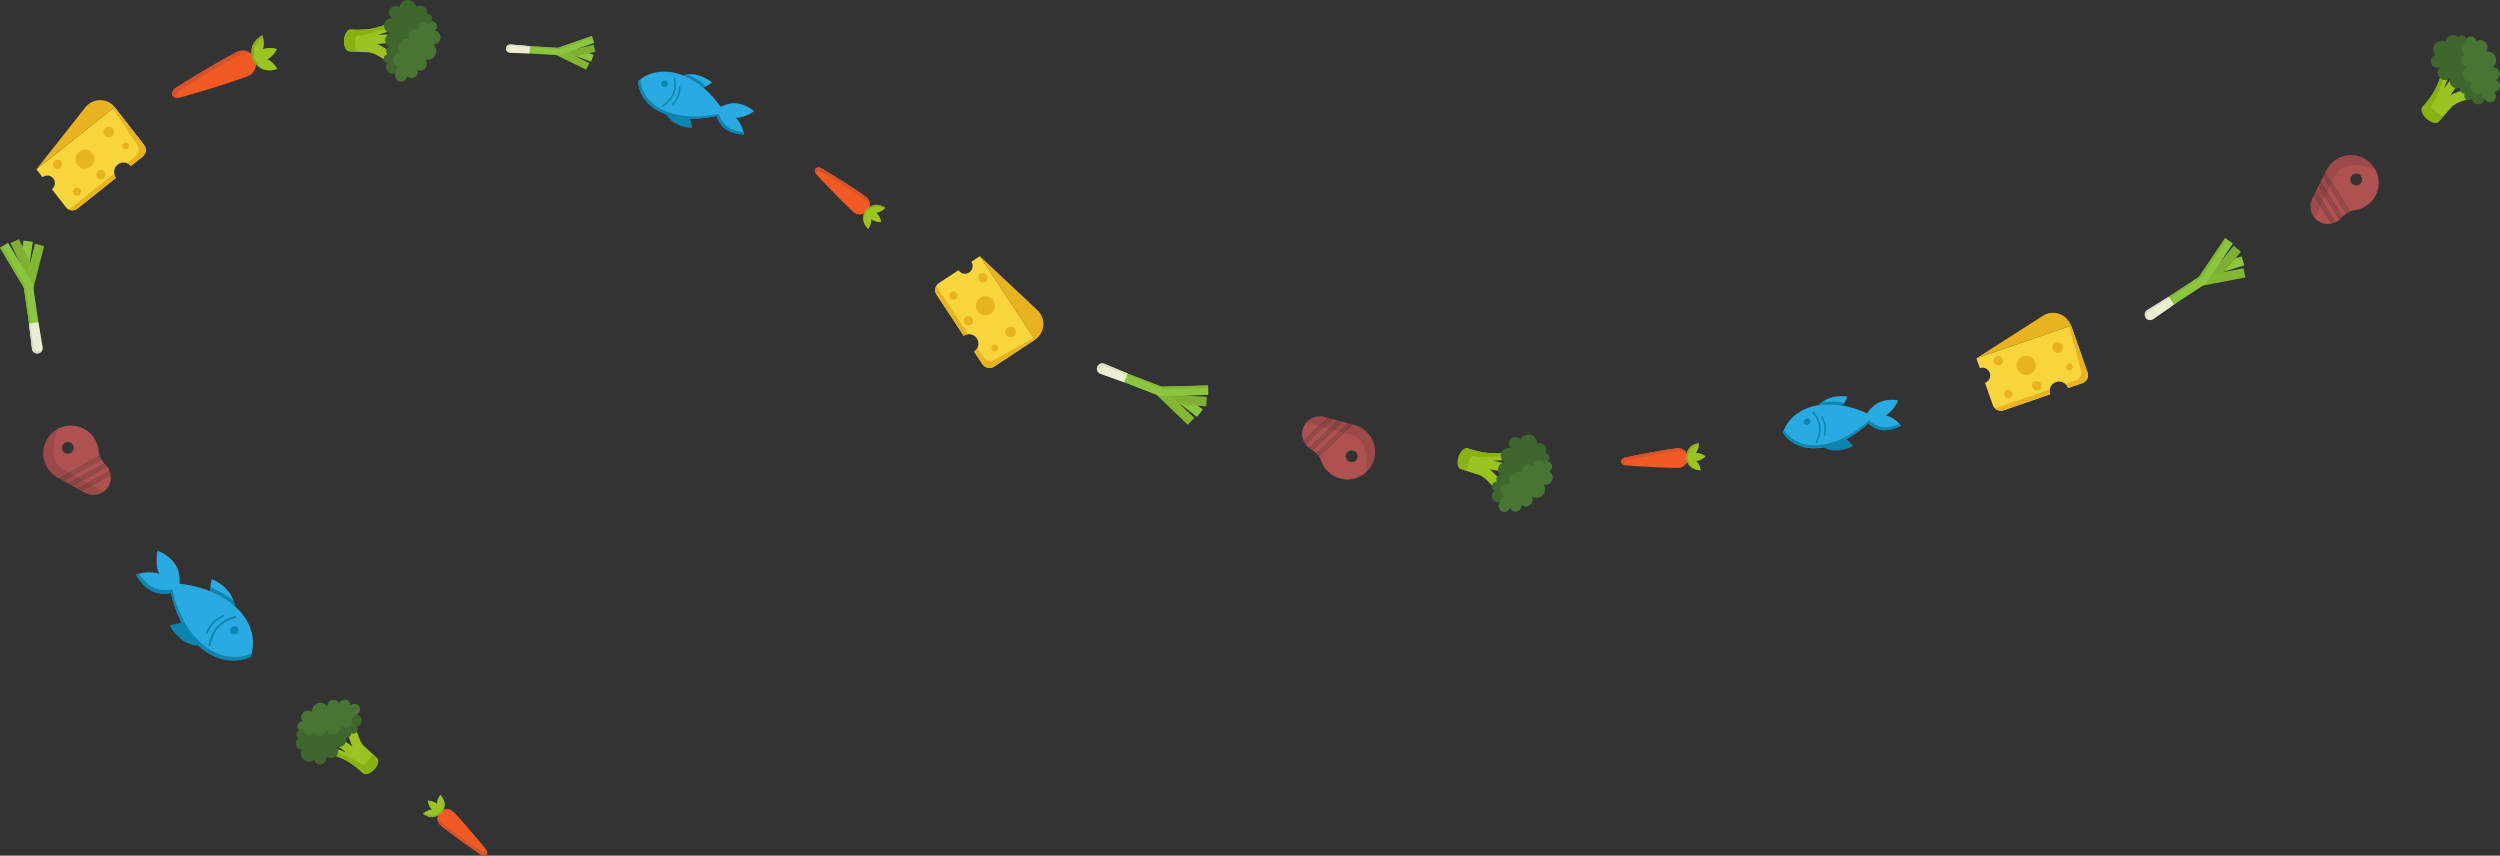 <?xml version="1.0" encoding="UTF-8"?>
<svg id="animated-svg2" data-name="animated-svg2" xmlns="http://www.w3.org/2000/svg" viewBox="0 0 807.96 276.54">
  <rect x="0" y="0" width="807.96" height="276.54" fill="#333333" stroke="none"/>
  <g>
    <path d="m114.54,234.01l-2.04.67c-.08.69-.06,1.35,0,2,.07.64.19,1.26.36,1.87.28.93.63,1.89,1.11,2.76-1.45-1.1-2.96-2.14-4.56-3.05l-1.43,1.78c1.25,1.17,2.61,2.21,3.98,3.23,0,.01.02.02.04.02-.51-.24-1.03-.46-1.55-.68-1.45-.6-2.93-1.14-4.46-1.61l-.99,2c.57.19,1.16.4,1.73.61.86.31,1.73.64,2.57.99,1.1.46,2.21.95,3.23,1.54.77.44,1.46.97,2.16,1.49.93.71,1.83,1.46,2.65,2.29h0c.73.61,2.3.08,3.53-1.21,1.24-1.29,1.72-2.95,1.01-3.63-.39-.42-1.29-1.22-1.69-1.62-.61-.59-1.23-1.16-1.87-1.72l-.63-.55c-.49-.44-.92-1.1-1.22-1.74-.84-1.69-1.16-3.67-1.92-5.41h-.01Z" fill="#9ac422" stroke-width="0"/>
    <path d="m116.44,246.78c-1.79-1.47-8.53-3.94-8.53-3.94l.06,1.23c.46.18.91.35,1.36.54,1.1.46,2.21.95,3.23,1.54.77.44,1.46.97,2.16,1.49.93.71,1.83,1.46,2.65,2.29h0c.73.61,2.3.08,3.53-1.21,1.27-1.32,1.72-2.95,1.01-3.63-.31-.34-.97-.94-1.43-1.36-1.24,1.32-2.45,4.37-4.05,3.07h0Z" fill="#88b212" stroke-width="0"/>
    <path d="m113.2,228.08s-.02.02-.03.03c.06-.56-.14-1.15-.6-1.55-.74-.64-1.86-.55-2.5.19-.2.23-.33.5-.39.78-.11-.32-.3-.61-.58-.85-.84-.72-2.11-.63-2.83.21-.38.44-.54,1.01-.47,1.55-.14-.24-.33-.46-.54-.65-1.1-.95-2.77-.82-3.71.28-.53.61-.72,1.39-.61,2.13-.91-.78-2.27-.67-3.05.23-.68.79-.69,1.94-.07,2.74-.46-.03-.93.15-1.26.53-.55.64-.48,1.61.16,2.16.11.09.23.17.34.23-.38-.01-.75.13-1.02.45-.46.54-.4,1.35.14,1.81.07.06.14.11.22.15-.09.08-.18.16-.26.26-.78.91-.68,2.28.23,3.05.35.3.76.46,1.18.51-.57,1.06-.34,2.42.61,3.23.95.82,2.45.84,3.42.01.1.38.31.74.63,1.01.82.71,2.07.61,2.78-.21.5-.58.6-1.37.32-2.03.04.04.08.08.12.11.98.84,2.46.73,3.31-.24.71-.83.75-2.02.14-2.88.86.26,1.84.01,2.46-.71.55-.64.7-1.49.46-2.24.5.11,1.03-.04,1.39-.45.24-.28.35-.63.34-.97.57.3,1.29.18,1.72-.33.43-.51.45-1.3.02-1.81.43-.08.84-.3,1.15-.66.71-.82.61-2.07-.21-2.78-.32-.27-.69-.43-1.08-.47.28-.1.54-.27.74-.51.64-.74.55-1.86-.19-2.49-.74-.64-1.86-.55-2.5.19v.02Zm.47,6.3h-.01s0,0,0,0h0s0,0,0,0Z" fill="#3e662d" stroke-width="0"/>
    <path d="m115.69,227.89c-.28-.24-.61-.38-.95-.41-.57-.07-1.16.14-1.57.6.05-.55-.16-1.12-.6-1.51-.74-.64-1.86-.55-2.5.19-.2.23-.33.5-.39.78-.11-.32-.3-.61-.58-.85-.84-.72-2.11-.63-2.83.21-.38.44-.54,1.01-.47,1.55-.14-.24-.33-.46-.54-.65-1.1-.95-2.77-.82-3.71.28-.53.61-.72,1.39-.61,2.13-.91-.78-2.27-.67-3.05.23-.68.79-.69,1.94-.08,2.74-.46-.03-.93.15-1.26.53-.55.64-.48,1.61.16,2.16.08.06.15.12.23.17.42,0,.83-.17,1.15-.49.01,0,.02-.02.03-.03-.11.54.03,1.12.45,1.54.66.68,1.75.7,2.43.04.21-.21.36-.45.45-.73.08.32.24.61.48.87.75.77,1.98.79,2.76.04.41-.4.6-.93.59-1.46.12.24.27.47.47.68.98,1.01,2.6,1.04,3.62.05.56-.55.82-1.29.77-2.01.81.84,2.14.85,2.97.04.72-.71.84-1.81.31-2.64.45.07.92-.06,1.26-.4.17-.17.3-.37.37-.58.31-.1.6-.28.83-.54.65-.75.56-1.89-.19-2.54h0Z" fill="#487534" stroke-width="0"/>
  </g>
  <g>
    <path d="m81.02,212.22s-8.11,4.35-16.63-3.36c-.06-.06-.13-.12-.19-.18-2.38-2.2-4.16-4.78-5.5-7.35-1.89-3.61-2.88-7.21-3.4-9.67-1.54.26-3.68.35-5.69-.45-3.73-1.5-5.63-5.53-5.63-5.53,0,0,3.87-1.48,7.49-.23-1.6-3.48-.51-7.48-.51-7.48,0,0,4.18,1.5,6.05,5.05,1.01,1.93,1.12,4.07,1.01,5.62,2.51.28,6.17.91,9.95,2.44,2.69,1.08,5.43,2.6,7.86,4.75.08.05.14.11.2.17,8.53,7.73,4.99,16.22,4.99,16.22h0Z" fill="#29abe2" stroke-width="0"/>
    <path d="m66.57,204.66c-.04-.07-.05-.18-.01-.26.5-1.19,1.14-2.22,1.92-3.08.93-1.03,2.13-1.89,3.56-2.55.15-.08.33,0,.41.14s0,.33-.14.41c-1.36.64-2.49,1.45-3.37,2.42-.73.8-1.34,1.79-1.8,2.91-.06.16-.24.22-.4.17-.06-.03-.12-.08-.15-.14h0Z" fill="#0e85af" stroke-width="0"/>
    <path d="m67.45,208.69s-.05-.12-.03-.17c.01-.15.42-3.53,2.77-6.1,2.34-2.59,5.67-3.32,5.81-3.35.17-.04.32.08.36.23.04.17-.06.32-.23.36-.02.01-3.28.74-5.48,3.18-2.2,2.43-2.62,5.74-2.62,5.77-.02.17-.16.28-.33.26-.1,0-.18-.07-.23-.16h-.02Z" fill="#0e85af" stroke-width="0"/>
    <path d="m74.59,204.32c.35.64,1.15.89,1.79.54s.89-1.15.54-1.79-1.15-.89-1.79-.54-.89,1.15-.54,1.79Z" fill="#0e85af" stroke-width="0"/>
    <path d="m75.82,195.82c-2.42-2.15-5.16-3.67-7.86-4.75-.01-2.22.52-3.91.52-3.91,0,0,4.55,1.77,6.48,5.74.47.96.74,1.95.87,2.91h-.01Z" fill="#29abe2" stroke-width="0"/>
    <path d="m64.19,208.66c-.96-.05-1.99-.21-2.99-.59-4.14-1.52-6.35-5.88-6.35-5.88,0,0,1.63-.69,3.84-.89,1.33,2.57,3.12,5.15,5.5,7.35Z" fill="#0e85af" stroke-width="0"/>
    <path d="m81.35,211.14c-1.02.49-8.57,3.75-16.51-3.43-.06-.06-.13-.12-.19-.18-2.38-2.2-4.16-4.78-5.5-7.35-1.89-3.61-2.88-7.21-3.4-9.67-1.54.26-3.68.35-5.69-.45-2.65-1.07-4.38-3.41-5.15-4.67-.58.15-.93.28-.93.28,0,0,1.89,4.03,5.63,5.53,2.02.81,4.16.71,5.69.45.52,2.46,1.53,6.05,3.4,9.67,1.33,2.57,3.12,5.15,5.5,7.35.06.06.13.12.19.18,8.53,7.73,16.63,3.36,16.63,3.36,0,0,.17-.39.33-1.07Z" fill="#0e85af" stroke-width="0"/>
    <path d="m68.15,189.87s-.1-.04-.14-.05c-.03.39-.05.81-.04,1.26,2.69,1.08,5.43,2.6,7.86,4.75-.08-.55-.21-1.12-.39-1.7-2.28-1.89-4.8-3.25-7.28-4.25h0Z" fill="#0e85af" stroke-width="0"/>
  </g>
  <g>
    <path d="m146.57,262.38c2.92,3.08,5.76,6.39,8.49,9.65.45.54,1.62,1.96,2.05,2.49.47.58.58,1.84-.39,2-.48.07-.85-.02-1.22-.25l-.89-.61-1.77-1.22c-2.27-1.58-4.73-3.36-6.95-5.02-1.14-.86-2.28-1.72-3.38-2.61-1.29-1.05-1.49-2.94-.45-4.23,1.12-1.41,3.27-1.49,4.51-.19Z" fill="#f15a24" stroke-width="0"/>
    <path d="m156.66,275.29c-.48.07-.85-.02-1.22-.25l-.89-.61-1.77-1.22c-2.27-1.58-4.73-3.36-6.95-5.02-1.14-.86-2.28-1.72-3.38-2.61-.52-.43-.87-1-1.02-1.6-.17,1.03.2,2.12,1.07,2.83,1.11.9,2.25,1.75,3.38,2.61,2.23,1.66,4.68,3.44,6.95,5.02l1.77,1.22.89.61c.37.22.74.31,1.22.25.82-.14.87-1.05.58-1.68-.11.23-.31.4-.63.46h0Z" fill="#d6532b" stroke-width="0"/>
    <path d="m142.34,256.85s-1.14,1.34-1.11,2.95c-1.21-1.07-2.99-1.07-2.99-1.07,0,0,.14,1.77,1.31,2.89-1.61.11-2.85,1.36-2.85,1.36,0,0,1.38,1.18,3.03,1.11,1.42-.06,2.57-1.04,2.85-1.3h0s.01,0,.03-.03c.02-.02.03-.03.03-.03h0c.24-.31,1.11-1.54,1.05-2.96-.07-1.65-1.37-2.92-1.37-2.92h.01Z" fill="#9ac422" stroke-width="0"/>
    <path d="m143.62,259.14s0,.07,0,.12c.06,1.42-.81,2.65-1.05,2.95h0s-.01.01-.03.04c-.02.02-.03.04-.03.04h0c-.29.26-1.43,1.24-2.85,1.29-1.14.05-2.15-.5-2.66-.85-.18.15-.28.25-.28.25,0,0,1.38,1.18,3.03,1.11,1.42-.06,2.57-1.04,2.85-1.3h0s.01,0,.03-.03c.02-.02.03-.03.03-.03h0c.24-.31,1.11-1.54,1.05-2.96-.01-.22-.04-.43-.09-.63Z" fill="#8aa526" stroke-width="0"/>
  </g>
  <g>
    <path d="m184.16,14.96l-.8,2.21,7.68,2.78.8-2.21-7.68-2.78Z" fill="#8cc63f" stroke-width="0"/>
    <path d="m192.41,16.72l-.55-2.28-8.97,2.16.55,2.28,8.97-2.16Z" fill="#7faf33" stroke-width="0"/>
    <path d="m180.31,15.44l-1.03,2.11,10.16,4.96,1.03-2.11-10.16-4.96Z" fill="#83b732" stroke-width="0"/>
    <path d="m180.64,17.84l11.41-3.98-.77-2.21-10.96,3.82-15.78-.93-.14,2.34,16.23.97v-.02s0,.01,0,.01Z" fill="#8cc63f" stroke-width="0"/>
    <path d="m171.28,14.93l-6.27-.55c-.76-.07-1.42.51-1.47,1.27-.04.76.55,1.4,1.3,1.43l6.29.2.14-2.34h0Z" fill="#ecedd1" stroke-width="0"/>
    <path d="m171.28,14.93l-.03.42,9.78.58,10.46-3.65-.23-.64-10.96,3.82-9.03-.53Z" fill="#83b732" stroke-width="0"/>
    <path d="m163.94,16.1c.04-.76.71-1.34,1.47-1.27l5.85.51.03-.42-6.27-.55c-.76-.07-1.42.51-1.47,1.27-.03.49.2.92.57,1.18-.12-.21-.18-.46-.16-.72h0Z" fill="#dbdbc6" stroke-width="0"/>
  </g>
  <g>
    <path d="m206.27,26.21s-.32,7.21,8.76,10.64c.07.02.14.05.21.07,2.57.95,5.21,1.33,7.68,1.41,3.46.12,6.59-.39,8.67-.85.37,1.17,1.1,2.72,2.46,3.88,2.54,2.14,6.33,2.12,6.33,2.12,0,0-.3-3.24-2.61-5.38,3.26-.04,5.92-2.16,5.92-2.16,0,0-2.7-2.46-6.12-2.58-1.86-.06-3.53.58-4.69,1.18-1.15-1.69-3-4.06-5.57-6.22-1.83-1.54-4.01-2.97-6.56-3.96-.07-.04-.14-.06-.21-.08-9.09-3.43-14.28,1.94-14.28,1.94h.01Z" fill="#29abe2" stroke-width="0"/>
    <path d="m217.43,33.89c.07,0,.15-.03.2-.08.73-.76,1.28-1.56,1.65-2.4.44-1.01.66-2.15.63-3.38,0-.13-.12-.23-.26-.24s-.25.11-.26.24c.02,1.18-.18,2.25-.6,3.2-.34.79-.87,1.55-1.56,2.26-.1.09-.08.25.02.34.05.03.1.06.16.06h.01Z" fill="#0e85af" stroke-width="0"/>
    <path d="m214.01,34.63s.11,0,.14-.04c.11-.06,2.55-1.49,3.65-4.02,1.11-2.53.44-5.13.41-5.24-.03-.13-.18-.2-.31-.18-.14.03-.22.15-.19.28,0,.02.65,2.57-.39,4.95-1.05,2.38-3.42,3.79-3.45,3.8-.12.07-.15.21-.07.32.04.07.12.1.21.11h.01Z" fill="#0e85af" stroke-width="0"/>
    <path d="m214.71,28.1c-.62-.03-1.11-.51-1.08-1.09s.55-1.01,1.17-.99,1.11.51,1.08,1.09-.55,1.01-1.17.99Z" fill="#0e85af" stroke-width="0"/>
    <path d="m220.76,24.36c2.54.99,4.73,2.42,6.56,3.96,1.7-.74,2.8-1.68,2.8-1.68,0,0-3.05-2.62-6.81-2.65-.91,0-1.77.14-2.56.36h0Z" fill="#29abe2" stroke-width="0"/>
    <path d="m215.25,36.92c.39.67.91,1.34,1.56,1.92,2.7,2.41,6.86,2.51,6.86,2.51,0,0-.08-1.39-.75-3.02-2.47-.08-5.11-.47-7.68-1.41Z" fill="#0e85af" stroke-width="0"/>
    <path d="m206.96,25.61c0,.89.31,7.33,8.77,10.53.07.02.14.05.21.07,2.57.95,5.21,1.33,7.68,1.41,3.46.12,6.59-.39,8.67-.85.37,1.17,1.1,2.72,2.46,3.88,1.8,1.52,4.24,1.95,5.49,2.07.1.46.13.75.13.75,0,0-3.79.02-6.33-2.12-1.37-1.15-2.09-2.7-2.46-3.88-2.08.46-5.21.96-8.67.85-2.47-.08-5.11-.47-7.68-1.41-.07-.02-.14-.05-.21-.07-9.09-3.43-8.76-10.64-8.76-10.64,0,0,.23-.25.7-.6Z" fill="#0e85af" stroke-width="0"/>
    <path d="m228.17,27.78s.07.06.09.08c-.29.15-.6.31-.95.46-1.83-1.54-4.01-2.97-6.56-3.96.45-.13.94-.23,1.45-.29,2.3.98,4.27,2.3,5.96,3.72h.01Z" fill="#0e85af" stroke-width="0"/>
  </g>
  <g>
    <path d="m32.76,148.48l-12.35,6.85,1.69.95,11.64-6.46c-.38-.41-.7-.86-.98-1.34h0Zm3,4.96l-9.42,5.22,1.11.62c2.68,1.45,6.03.53,7.59-2.08.7-1.16.92-2.5.71-3.77Zm-1.16-2.67l-11.23,6.23,1.69.95,10.35-5.74c-.2-.51-.47-.99-.81-1.43h0Zm-2.75-5.06c-.26-2.97-2-5.77-4.9-7.23-4.04-2.04-9.06-.69-11.52,3.11-2.84,4.38-1.36,10.18,3.11,12.7l.59.33,13.09-7.27c-.19-.53-.32-1.08-.37-1.64Zm-10.85.69c-.92-.52-1.25-1.69-.73-2.6.52-.92,1.69-1.25,2.6-.73.92.52,1.25,1.69.73,2.6-.52.92-1.69,1.25-2.6.73Z" fill="#ad5151" stroke-width="0"/>
    <path d="m35.75,153.44l-9.42,5.22-1.27-.72,10.35-5.74c.15.4.27.82.34,1.24h0Z" fill="#994848" stroke-width="0"/>
    <path d="m34.61,150.77l-11.23,6.23-1.28-.72,11.64-6.46c.11.13.23.25.35.37.02.03.05.05.08.08.16.16.3.33.43.5h0Z" fill="#994848" stroke-width="0"/>
    <path d="m32.76,148.48l-12.35,6.85-1.28-.72,13.09-7.27c.15.39.32.77.54,1.13h0Z" fill="#994848" stroke-width="0"/>
    <path d="m25.07,157.95l1.27.72,1.11.62c1.97,1.07,4.31.85,6.03-.38l-13.38-7.52c-4.76-2.67-2.4-10.11-1.34-12.82-1.32.69-2.48,1.71-3.33,3.02-2.84,4.38-1.36,10.18,3.11,12.7l.59.33,1.28.72,1.69.95,1.28.72,1.69.95h-.02Z" isolation="isolate" opacity=".1" stroke-width="0"/>
  </g>
  <g>
    <path d="m17.22,57.65c-.83-1.07-2.38-1.24-3.47-.38l-1.98-2.55,25.27-20.13,9.52,12.26c.9,1.16.68,2.86-.49,3.79l-3.78,3.01c-1.02-1.32-2.92-1.52-4.25-.46-1.33,1.06-1.58,2.98-.56,4.3l-12.42,9.9c-1.17.93-2.86.75-3.76-.41l-4.53-5.83c1.08-.86,1.29-2.43.46-3.5Z" fill="#f9d53d" stroke-width="0"/>
    <path d="m37.06,34.63c-2.04-2.63-5.85-3.04-8.51-.92-.48.38-.89.82-1.22,1.3l-15.57,19.72,25.27-20.13" fill="#e8b321" stroke-width="0"/>
    <path d="m36.18,44c-.75.6-1.82.48-2.4-.26s-.43-1.82.31-2.42c.75-.6,1.82-.48,2.4.26.57.74.43,1.82-.31,2.42Z" fill="#e8b321" stroke-width="0"/>
    <path d="m29.29,53.8c-1.34,1.06-3.25.86-4.27-.46-1.02-1.32-.77-3.25.56-4.32,1.34-1.06,3.25-.86,4.27.46,1.02,1.32.77,3.25-.56,4.32Z" fill="#e8b321" stroke-width="0"/>
    <path d="m25.72,63c-.58.46-1.41.37-1.86-.2-.45-.57-.34-1.41.24-1.88.58-.46,1.41-.37,1.86.2.45.57.34,1.41-.24,1.88Z" fill="#e8b321" stroke-width="0"/>
    <path d="m41.29,48.01c-.48.38-1.17.31-1.53-.17-.37-.47-.28-1.17.2-1.55.48-.38,1.17-.31,1.53.17s.28,1.17-.2,1.55Z" fill="#e8b321" stroke-width="0"/>
    <path d="m19.48,54.23c-.65.52-1.59.42-2.09-.23-.5-.64-.38-1.59.27-2.11.65-.52,1.59-.42,2.09.23.5.65.38,1.59-.27,2.11Z" fill="#e8b321" stroke-width="0"/>
    <path d="m33.54,57.6c-.66.52-1.6.42-2.11-.23-.51-.65-.38-1.6.28-2.13.66-.52,1.6-.42,2.11.23.51.65.38,1.6-.28,2.13Z" fill="#e8b321" stroke-width="0"/>
    <path d="m43.8,50.56c1.17-.93,1.39-2.64.49-3.79l-7.78-11.75.53-.42,9.52,12.26c.9,1.16.68,2.86-.49,3.79l-3.78,3.01c-.33-.43-.76-.73-1.22-.92l2.73-2.18Z" fill="#e8b321" stroke-width="0"/>
    <path d="m36.88,56.09c.07.5.27.98.6,1.4l-12.42,9.9c-.83.67-1.91.76-2.8.35l14.62-11.65Z" fill="#e8b321" stroke-width="0"/>
  </g>
  <g>
    <path d="m79.97,24.68c-5.7,2.07-11.68,3.91-17.5,5.63-.96.28-3.5,1.01-4.43,1.27-1.04.29-2.74-.29-2.4-1.65.19-.67.51-1.11,1.02-1.46l1.3-.82,2.62-1.62c3.37-2.08,7.1-4.29,10.55-6.26,1.77-1,3.56-2.01,5.36-2.94,2.11-1.1,4.71-.28,5.81,1.83,1.2,2.27.09,5.15-2.32,6.02Z" fill="#f15a24" stroke-width="0"/>
    <path d="m57.27,30.56c.19-.67.51-1.11,1.02-1.46l1.3-.82,2.62-1.62c3.37-2.08,7.1-4.29,10.55-6.26,1.77-1,3.56-2.01,5.36-2.94.86-.44,1.8-.57,2.68-.42-1.26-.81-2.9-.95-4.33-.21-1.81.94-3.58,1.95-5.36,2.94-3.45,1.97-7.18,4.18-10.55,6.26l-2.62,1.62-1.3.82c-.5.35-.83.79-1.02,1.46-.29,1.15.88,1.74,1.88,1.72-.24-.28-.35-.63-.24-1.09h0Z" fill="#d6532b" stroke-width="0"/>
    <path d="m89.64,22.29s-1.11-2.26-3.24-3.14c2.1-.97,3.11-3.32,3.11-3.32,0,0-2.41-.83-4.54.08.78-2.17-.16-4.51-.16-4.51,0,0-2.34,1.14-3.18,3.34-.73,1.9-.11,3.96.07,4.49h0s.01.02.03.05c.01.04.02.06.02.06h0c.26.49,1.38,2.33,3.27,3.07,2.2.85,4.62-.12,4.62-.12h0Z" fill="#9ac422" stroke-width="0"/>
    <path d="m85.9,22.66c-.05-.02-.1-.04-.16-.06-1.9-.73-3.01-2.58-3.27-3.07h0s0-.02-.02-.06c-.02-.04-.03-.05-.03-.05h0c-.18-.52-.81-2.59-.07-4.49.59-1.52,1.88-2.53,2.63-3.01-.09-.33-.17-.52-.17-.52,0,0-2.34,1.14-3.18,3.34-.73,1.9-.11,3.96.07,4.49h0s.01.02.03.05c.01.04.02.06.02.06h0c.26.49,1.38,2.33,3.27,3.07.29.11.58.19.88.25Z" fill="#8aa526" stroke-width="0"/>
  </g>
  <g>
    <path d="m6.06,88.2l3.01.44,1.53-10.48-3.01-.44-1.53,10.48Z" fill="#8cc63f" stroke-width="0"/>
    <path d="m6.14,77.27l-2.76,1.29,5.08,10.82,2.76-1.29-5.08-10.82Z" fill="#7faf33" stroke-width="0"/>
    <path d="m7.67,92.97l2.95.76,3.65-14.19-2.95-.76-3.65,14.19Z" fill="#83b732" stroke-width="0"/>
    <path d="m10.63,91.93l-8.03-13.45-2.61,1.56,7.71,12.92,2.93,20.28,3.01-.44-3-20.87h-.02s.02,0,.02,0Z" fill="#8cc63f" stroke-width="0"/>
    <path d="m9.38,104.57l.94,8.11c.11.98,1.01,1.67,1.99,1.53.97-.14,1.64-1.06,1.48-2.03l-1.39-8.05-3.01.44h0Z" fill="#ecedd1" stroke-width="0"/>
    <path d="m9.38,104.57l.54-.08-1.81-12.58-7.36-12.33L0,80.04l7.71,12.92,1.68,11.61Z" fill="#83b732" stroke-width="0"/>
    <path d="m12.78,113.58c-.97.14-1.88-.55-1.99-1.53l-.88-7.56-.54.08.94,8.11c.11.98,1.01,1.67,1.99,1.54.62-.09,1.12-.49,1.35-1.03-.24.21-.54.34-.88.39h0Z" fill="#dbdbc6" stroke-width="0"/>
  </g>
  <g>
    <path d="m126.36,20.55l1.2-1.93c-.4-.62-.87-1.14-1.36-1.63-.49-.47-1.01-.9-1.56-1.28-.86-.57-1.8-1.11-2.78-1.48,1.93-.1,3.87-.28,5.79-.62l-.05-2.42c-1.81-.09-3.63-.02-5.44.08-.01,0-.03,0-.05,0,.58-.16,1.16-.33,1.73-.5,1.59-.5,3.16-1.07,4.72-1.73l-.55-2.3c-.6.23-1.22.46-1.82.69-.91.33-1.84.66-2.76.95-1.21.38-2.44.73-3.68.95-.93.16-1.84.21-2.77.26-1.24.05-2.48.06-3.72-.05h0c-1.01.01-1.92,1.5-2.05,3.39-.13,1.89.61,3.58,1.65,3.64.6.08,1.88.12,2.48.17.9.07,1.79.11,2.69.13l.89.02c.69.02,1.49.27,2.18.58,1.83.8,3.45,2.2,5.25,3.1h.02Z" fill="#9ac422" stroke-width="0"/>
    <path d="m116.11,11.46c2.45-.03,9.63-2.6,9.63-2.6l-.88-.96c-.49.17-.98.33-1.47.49-1.21.38-2.44.73-3.68.95-.93.16-1.84.21-2.77.26-1.24.05-2.48.06-3.72-.05h0c-1.01.01-1.92,1.5-2.05,3.39-.13,1.94.61,3.58,1.65,3.64.49.07,1.43.1,2.09.14.11-1.91-.98-5.23,1.21-5.25h0Z" fill="#88b212" stroke-width="0"/>
    <path d="m131.49,24.47s0-.03,0-.04c.33.5.9.84,1.54.85,1.04.01,1.89-.82,1.9-1.85,0-.32-.08-.63-.22-.9.31.18.66.29,1.05.29,1.17.02,2.14-.92,2.15-2.1.01-.62-.25-1.19-.67-1.58.28.1.58.15.88.16,1.55.03,2.81-1.22,2.83-2.75.01-.86-.36-1.63-.96-2.15,1.27.01,2.31-1,2.33-2.27.02-1.11-.76-2.04-1.8-2.28.39-.29.66-.76.66-1.29.01-.89-.7-1.63-1.6-1.64-.15,0-.3.02-.43.05.32-.25.52-.62.53-1.06.01-.75-.59-1.37-1.34-1.38-.1,0-.19,0-.28.02.02-.13.03-.25.04-.39.01-1.27-1-2.31-2.27-2.33-.49,0-.93.14-1.31.39C134.26.96,133.16.01,131.83,0c-1.33-.01-2.57.99-2.79,2.32-.34-.25-.75-.39-1.2-.4-1.16-.02-2.1.91-2.12,2.07-.01.81.44,1.52,1.12,1.88-.06,0-.12-.01-.17,0-1.38-.02-2.5,1.08-2.53,2.45-.01,1.16.77,2.15,1.85,2.44-.88.37-1.51,1.24-1.52,2.26-.01.89.45,1.69,1.15,2.14-.48.25-.81.73-.82,1.31,0,.39.14.76.39,1.02-.67.15-1.17.73-1.17,1.44,0,.71.52,1.36,1.22,1.49-.3.36-.48.81-.48,1.32-.02,1.16.91,2.1,2.07,2.12.44,0,.85-.12,1.19-.35-.16.27-.25.59-.26.92-.01,1.04.82,1.89,1.85,1.9,1.03.02,1.89-.82,1.9-1.85h-.02Zm-4.67-4.81h0s0-.01,0,0h0s0,0,0,0Z" fill="#3e662d" stroke-width="0"/>
    <path d="m129.59,26.32c.39,0,.76-.11,1.06-.31.51-.33.85-.9.87-1.55.33.49.89.8,1.52.82,1.04.01,1.89-.82,1.9-1.85,0-.32-.08-.63-.22-.9.31.18.66.29,1.05.29,1.17.02,2.14-.92,2.15-2.1.01-.62-.25-1.19-.67-1.58.28.1.58.15.88.16,1.55.03,2.81-1.22,2.83-2.75.01-.86-.36-1.63-.96-2.15,1.27.01,2.31-1,2.33-2.27.02-1.11-.76-2.04-1.8-2.28.39-.29.66-.76.66-1.29.01-.89-.7-1.63-1.6-1.64-.11,0-.21,0-.3.02-.33.29-.56.71-.61,1.18,0,.01,0,.03,0,.04-.28-.52-.79-.89-1.42-.95-1-.1-1.9.62-2,1.63-.03.31.01.62.13.89-.28-.2-.62-.33-.99-.38-1.13-.12-2.15.7-2.27,1.84-.06.6.14,1.17.52,1.59-.26-.12-.55-.2-.84-.23-1.49-.16-2.83.93-2.98,2.42-.09.83.21,1.6.74,2.16-1.23-.13-2.32.77-2.45,1.99-.11,1.07.55,2.05,1.55,2.36-.41.25-.7.68-.75,1.19-.03.25.01.5.1.72-.19.29-.3.64-.3,1.01-.02,1.05.83,1.92,1.89,1.93h-.01Z" fill="#487534" stroke-width="0"/>
  </g>
  <g>
    <path d="m275.74,68.47c-3.29-3.07-6.52-6.4-9.62-9.66-.51-.54-1.85-1.97-2.33-2.5-.54-.59-.73-1.91.28-2.14.5-.1.9-.04,1.31.18l.98.58,1.95,1.18c2.51,1.53,5.23,3.25,7.69,4.86,1.26.84,2.52,1.67,3.75,2.55,1.44,1.02,1.77,3.02.75,4.45-1.1,1.56-3.37,1.79-4.76.5Z" fill="#f15a24" stroke-width="0"/>
    <path d="m264.21,55.46c.5-.1.9-.04,1.31.18l.98.58,1.95,1.18c2.51,1.53,5.23,3.25,7.69,4.86,1.26.84,2.52,1.67,3.75,2.55.58.42.98,1,1.19,1.63.11-1.11-.35-2.24-1.32-2.93-1.23-.88-2.49-1.71-3.75-2.55-2.47-1.62-5.18-3.34-7.69-4.86l-1.95-1.18-.98-.58c-.4-.21-.8-.28-1.31-.18-.86.2-.85,1.17-.5,1.82.1-.25.3-.44.64-.52h0Z" fill="#d6532b" stroke-width="0"/>
    <path d="m280.58,74.05s1.12-1.5.99-3.2c1.35,1.06,3.24.93,3.24.93,0,0-.26-1.87-1.58-2.97,1.69-.22,2.93-1.63,2.93-1.63,0,0-1.54-1.16-3.28-.98-1.5.16-2.65,1.26-2.94,1.56h0s-.01.01-.02.03c-.02.02-.03.04-.03.04h0c-.23.34-1.08,1.7-.92,3.2.18,1.74,1.64,3.01,1.64,3.01h-.01Z" fill="#9ac422" stroke-width="0"/>
    <path d="m279.08,71.71s0-.08-.02-.12c-.16-1.5.69-2.86.92-3.2h0s.01-.02.03-.04c.02-.03.02-.04.02-.04h0c.29-.29,1.44-1.4,2.94-1.56,1.2-.12,2.31.39,2.88.72.18-.17.29-.28.29-.28,0,0-1.54-1.16-3.28-.98-1.5.16-2.65,1.26-2.94,1.56h0s-.01.01-.02.03c-.02.02-.03.04-.03.04h0c-.23.34-1.08,1.7-.92,3.2.03.23.07.45.13.66Z" fill="#8aa526" stroke-width="0"/>
  </g>
  <g>
    <path d="m313.22,88.06c1.16-.76,1.47-2.31.71-3.47l2.75-1.81,17.81,27.01-13.22,8.68c-1.25.82-2.94.47-3.76-.78l-2.67-4.04c1.42-.93,1.81-2.83.87-4.26-.94-1.43-2.84-1.82-4.26-.89l-8.76-13.28c-.83-1.25-.48-2.94.77-3.76l6.29-4.13c.76,1.16,2.32,1.48,3.48.72Z" fill="#f9d53d" stroke-width="0"/>
    <path d="m334.44,109.81c2.83-1.86,3.61-5.67,1.74-8.51-.34-.51-.73-.96-1.19-1.33l-18.32-17.19,17.81,27.01" fill="#e8b321" stroke-width="0"/>
    <path d="m325.11,108.21c-.53-.8-.31-1.87.49-2.4s1.87-.3,2.4.5c.53.8.31,1.87-.49,2.4-.8.52-1.87.3-2.4-.5Z" fill="#e8b321" stroke-width="0"/>
    <path d="m315.92,100.53c-.94-1.43-.55-3.34.87-4.28,1.42-.93,3.34-.53,4.28.89.94,1.43.55,3.34-.87,4.28-1.42.93-3.34.53-4.28-.89Z" fill="#e8b321" stroke-width="0"/>
    <path d="m307.02,96.23c-.41-.62-.24-1.45.38-1.86.62-.41,1.45-.23,1.86.39.41.62.24,1.45-.38,1.86-.62.41-1.45.23-1.86-.39Z" fill="#e8b321" stroke-width="0"/>
    <path d="m320.6,113.07c-.34-.51-.2-1.2.31-1.53.51-.34,1.2-.19,1.54.32.34.51.2,1.2-.31,1.53s-1.2.19-1.54-.32Z" fill="#e8b321" stroke-width="0"/>
    <path d="m316.43,90.6c-.46-.7-.27-1.63.43-2.09.7-.46,1.63-.26,2.09.44.46.7.27,1.63-.43,2.09-.7.46-1.63.26-2.09-.44Z" fill="#e8b321" stroke-width="0"/>
    <path d="m311.7,104.53c-.46-.7-.27-1.65.43-2.11.7-.46,1.65-.26,2.11.44.46.7.27,1.65-.43,2.11-.7.46-1.65.26-2.11-.44Z" fill="#e8b321" stroke-width="0"/>
    <path d="m317.8,115.4c.83,1.25,2.51,1.6,3.76.78l12.55-6.96.37.57-13.22,8.68c-1.25.82-2.94.47-3.76-.78l-2.67-4.04c.46-.3.81-.71,1.04-1.16l1.93,2.92Z" fill="#e8b321" stroke-width="0"/>
    <path d="m312.9,108.01c-.51.03-1.01.2-1.46.49l-8.76-13.28c-.59-.89-.58-1.98-.09-2.85l10.31,15.63Z" fill="#e8b321" stroke-width="0"/>
  </g>
  <g>
    <path d="m425.44,146.54l10.24-9.73-1.88-.49-9.65,9.17c.47.31.9.66,1.28,1.05h0Zm-4.15-4.06l7.81-7.42-1.23-.33c-2.96-.73-5.97,1-6.83,3.92-.39,1.3-.26,2.65.25,3.83Zm1.79,2.3l9.3-8.85-1.88-.49-8.58,8.15c.32.45.71.84,1.14,1.18h0Zm3.93,4.21c.99,2.81,3.38,5.08,6.56,5.77,4.42.96,8.94-1.6,10.38-5.9,1.65-4.95-1.23-10.2-6.2-11.51l-.65-.17-10.85,10.32c.32.46.58.96.77,1.49Zm10.33-3.39c1.03.27,1.63,1.32,1.36,2.34-.27,1.02-1.32,1.63-2.34,1.36-1.02-.27-1.63-1.32-1.36-2.34.27-1.02,1.32-1.63,2.34-1.36Z" fill="#ad5151" stroke-width="0"/>
    <path d="m421.3,142.49l7.81-7.42,1.41.38-8.58,8.15c-.25-.35-.47-.72-.64-1.12h0Z" fill="#994848" stroke-width="0"/>
    <path d="m423.08,144.78l9.3-8.85,1.42.37-9.65,9.17c-.14-.09-.28-.18-.43-.27-.03-.02-.06-.04-.1-.06-.19-.12-.37-.24-.54-.38h0Z" fill="#994848" stroke-width="0"/>
    <path d="m425.44,146.54l10.24-9.73,1.42.37-10.85,10.32c-.24-.34-.51-.66-.81-.95h0Z" fill="#994848" stroke-width="0"/>
    <path d="m430.52,135.44l-1.41-.38-1.23-.33c-2.18-.54-4.39.26-5.74,1.88l14.84,3.93c5.28,1.4,4.86,9.19,4.51,12.08,1.1-1,1.97-2.28,2.46-3.76,1.65-4.95-1.23-10.2-6.2-11.51l-.65-.17-1.42-.37-1.88-.49-1.42-.37-1.88-.49h.01Z" isolation="isolate" opacity=".1" stroke-width="0"/>
  </g>
  <g>
    <path d="m380.34,125.86l-1.86,2.41,8.38,6.47,1.86-2.41-8.38-6.47Z" fill="#8cc63f" stroke-width="0"/>
    <path d="m389.83,131.3l.22-3.04-11.93-.88-.22,3.04,11.93.88Z" fill="#7faf33" stroke-width="0"/>
    <path d="m375.4,124.93l-2.11,2.2,10.58,10.14,2.11-2.2-10.58-10.14Z" fill="#83b732" stroke-width="0"/>
    <path d="m374.85,128.02l15.66-.4-.08-3.04-15.04.39-19.11-7.39-1.09,2.84,19.66,7.61v-.02s0,.02,0,.02Z" fill="#8cc63f" stroke-width="0"/>
    <path d="m364.45,120.74l-7.53-3.16c-.91-.38-1.95.06-2.31.98-.35.92.12,1.95,1.05,2.28l7.69,2.73,1.09-2.84h0Z" fill="#ecedd1" stroke-width="0"/>
    <path d="m364.45,120.74l-.2.51,11.85,4.59,14.35-.37-.03-.89-15.04.39-10.94-4.23Z" fill="#83b732" stroke-width="0"/>
    <path d="m354.93,119.28c.35-.92,1.4-1.37,2.31-.98l7.02,2.94.2-.51-7.53-3.16c-.91-.38-1.95.06-2.31.98-.23.59-.12,1.22.23,1.68-.06-.31-.04-.64.09-.96h0Z" fill="#dbdbc6" stroke-width="0"/>
  </g>
  <g>
    <path d="m484.08,158.93l1.66-1.56c-.23-.7-.54-1.33-.89-1.93-.35-.59-.74-1.13-1.17-1.64-.68-.78-1.45-1.54-2.3-2.16,1.89.41,3.81.74,5.75.91l.58-2.35c-1.73-.56-3.5-.97-5.27-1.34-.01,0-.03,0-.05,0,.6,0,1.2-.02,1.8-.04,1.66-.07,3.33-.21,5.01-.44l.07-2.36c-.64.07-1.3.13-1.94.19-.96.08-1.95.16-2.91.19-1.27.05-2.55.07-3.8-.04-.94-.08-1.83-.28-2.74-.48-1.21-.28-2.41-.59-3.57-1.02h0c-.98-.25-2.25.95-2.87,2.74-.62,1.79-.34,3.61.64,3.94.56.23,1.79.6,2.35.81.85.3,1.7.57,2.57.83l.86.25c.66.2,1.37.65,1.95,1.13,1.56,1.25,2.76,3.02,4.27,4.36h.02Z" fill="#9ac422" stroke-width="0"/>
    <path d="m476.56,147.48c2.38.61,9.97,0,9.97,0l-.6-1.16c-.52.03-1.04.07-1.55.09-1.27.05-2.55.07-3.8-.04-.94-.08-1.83-.28-2.74-.48-1.21-.28-2.41-.59-3.57-1.02h0c-.98-.25-2.25.95-2.87,2.74-.64,1.84-.34,3.61.64,3.94.45.19,1.36.47,1.99.68.6-1.82.41-5.3,2.53-4.76h0Z" fill="#88b212" stroke-width="0"/>
    <path d="m488.02,164.05s.01-.03.01-.04c.19.57.65,1.04,1.27,1.22,1,.28,2.03-.3,2.32-1.29.09-.31.09-.63.02-.93.25.26.57.45.93.56,1.13.32,2.31-.33,2.63-1.47.17-.6.07-1.21-.24-1.7.24.17.52.3.81.38,1.49.43,3.03-.44,3.45-1.92.24-.82.08-1.66-.37-2.33,1.22.34,2.49-.36,2.84-1.58.3-1.07-.2-2.17-1.15-2.67.46-.18.83-.56.98-1.07.24-.86-.26-1.76-1.12-2-.14-.04-.3-.06-.43-.06.37-.15.67-.46.78-.89.21-.72-.21-1.48-.94-1.68-.1-.02-.19-.04-.28-.05.06-.12.1-.24.14-.36.34-1.22-.36-2.49-1.58-2.84-.47-.13-.94-.11-1.37.03.07-1.28-.74-2.48-2.03-2.84-1.28-.36-2.74.29-3.3,1.52-.26-.33-.63-.57-1.05-.69-1.11-.32-2.27.33-2.58,1.44-.22.78.03,1.58.59,2.1-.05-.02-.11-.04-.16-.05-1.32-.37-2.7.39-3.08,1.71-.32,1.12.18,2.28,1.15,2.84-.94.13-1.78.81-2.05,1.78-.24.86,0,1.75.56,2.36-.53.11-.98.5-1.14,1.05-.11.37-.06.77.11,1.09-.68-.03-1.32.4-1.51,1.09-.19.68.15,1.45.79,1.76-.38.27-.67.66-.81,1.14-.32,1.11.33,2.27,1.44,2.58.43.12.86.1,1.24-.03-.23.22-.4.5-.49.83-.28,1,.3,2.03,1.29,2.32.99.29,2.03-.3,2.32-1.29h-.02Zm-3.26-5.86h0s0-.01,0,0h0s0,0,0,0Z" fill="#3e662d" stroke-width="0"/>
    <path d="m485.7,165.34c.37.11.76.09,1.1-.03.58-.19,1.05-.65,1.24-1.27.2.56.65,1.01,1.25,1.18,1,.28,2.03-.3,2.32-1.29.09-.31.09-.63.02-.93.25.26.57.45.93.56,1.13.32,2.31-.33,2.63-1.47.17-.6.07-1.21-.24-1.7.24.17.52.3.81.38,1.49.43,3.03-.44,3.45-1.92.24-.82.08-1.66-.37-2.33,1.22.34,2.49-.36,2.84-1.58.3-1.07-.2-2.17-1.15-2.67.46-.18.83-.56.98-1.07.24-.86-.26-1.76-1.12-2-.1-.03-.2-.05-.3-.06-.4.2-.73.54-.89.98,0,.01-.01.03-.01.04-.13-.57-.53-1.06-1.12-1.29-.94-.36-1.99.11-2.36,1.05-.11.29-.15.6-.11.9-.22-.27-.51-.48-.85-.62-1.07-.41-2.26.12-2.67,1.19-.22.57-.17,1.17.08,1.67-.22-.18-.47-.34-.76-.44-1.4-.54-2.97.16-3.51,1.56-.3.78-.21,1.6.16,2.28-1.15-.44-2.44.14-2.88,1.29-.38,1.01,0,2.12.88,2.68-.46.13-.85.47-1.04.95-.09.24-.12.49-.09.72-.26.23-.46.54-.55.89-.29,1.01.3,2.07,1.32,2.36h0Z" fill="#487534" stroke-width="0"/>
  </g>
  <g>
    <path d="m542.34,151.21c-4.5-.02-9.13-.27-13.62-.56-.74-.05-2.7-.19-3.41-.25-.8-.07-1.83-.9-1.25-1.76.3-.42.64-.64,1.08-.75l1.11-.23,2.24-.46c2.88-.58,6.04-1.17,8.95-1.65,1.49-.24,2.99-.49,4.48-.68,1.75-.23,3.35,1.01,3.57,2.76.26,1.89-1.26,3.6-3.16,3.6Z" fill="#f15a24" stroke-width="0"/>
    <path d="m525.04,149.49c.3-.42.64-.64,1.08-.75l1.11-.23,2.24-.46c2.88-.59,6.04-1.17,8.95-1.65,1.49-.24,2.99-.49,4.48-.68.71-.09,1.4.07,1.98.39-.67-.89-1.78-1.4-2.96-1.25-1.5.19-2.99.44-4.48.68-2.91.49-6.07,1.07-8.95,1.65l-2.24.46-1.11.23c-.44.12-.78.34-1.08.76-.5.73.17,1.44.87,1.68-.09-.25-.08-.53.11-.82h0Z" fill="#d6532b" stroke-width="0"/>
    <path d="m549.68,152.02s-.19-1.86-1.45-3.02c1.71-.14,3.01-1.51,3.01-1.51,0,0-1.46-1.19-3.18-1.11,1.1-1.31,1.04-3.18,1.04-3.18,0,0-1.92.19-3.07,1.51-.99,1.13-1.09,2.73-1.1,3.14h0s0,.02,0,.04c0,.03,0,.05,0,.05h0c.06.41.36,1.98,1.49,2.97,1.31,1.15,3.24,1.1,3.24,1.1h0Z" fill="#9ac422" stroke-width="0"/>
    <path d="m546.99,151.32s-.06-.05-.1-.08c-1.13-.99-1.43-2.57-1.49-2.97h0s0-.02,0-.05c0-.03,0-.05,0-.05h0c0-.41.1-2.01,1.1-3.14.8-.91,1.96-1.28,2.6-1.42.02-.25.02-.4.02-.4,0,0-1.92.19-3.07,1.51-.99,1.13-1.09,2.73-1.1,3.14h0s0,.02,0,.04c0,.03,0,.05,0,.05h0c.06.41.36,1.98,1.49,2.97.18.15.36.28.55.4Z" fill="#8aa526" stroke-width="0"/>
  </g>
  <g>
    <path d="m576.23,139.82s3.35,6.39,12.93,4.78c.07-.01.14-.03.22-.04,2.7-.47,5.17-1.47,7.34-2.64,3.05-1.64,5.5-3.65,7.06-5.1.91.83,2.32,1.8,4.08,2.11,3.27.57,6.53-1.35,6.53-1.35,0,0-1.89-2.65-4.96-3.33,2.8-1.67,4.02-4.85,4.02-4.85,0,0-3.57-.76-6.58.85-1.63.88-2.76,2.28-3.46,3.38-1.84-.88-4.63-2-7.94-2.57-2.35-.41-4.96-.55-7.66-.12-.08,0-.15.02-.22.03-9.58,1.61-11.37,8.86-11.37,8.86h.01Z" fill="#29abe2" stroke-width="0"/>
    <path d="m589.74,140.84c.06-.03.12-.1.14-.17.25-1.02.32-1.99.22-2.9-.12-1.1-.51-2.19-1.16-3.24-.06-.11-.22-.14-.34-.08s-.16.22-.1.33c.61,1.01.98,2.04,1.09,3.07.1.85.03,1.78-.21,2.74-.04.13.05.25.19.28.06,0,.12,0,.17-.03h.01Z" fill="#0e85af" stroke-width="0"/>
    <path d="m587.16,143.2s.09-.06.1-.1c.06-.11,1.45-2.57,1.13-5.31-.31-2.74-2.2-4.66-2.29-4.74-.09-.1-.26-.09-.36,0-.11.09-.11.24-.02.34.01.02,1.86,1.9,2.15,4.48.29,2.58-1.05,5-1.07,5.02-.07.12-.02.26.1.31.07.04.16.03.23-.01h.02Z" fill="#0e85af" stroke-width="0"/>
    <path d="m584.48,137.2c-.55.29-1.21.11-1.48-.4s-.04-1.15.52-1.44,1.21-.11,1.48.4.04,1.15-.52,1.44Z" fill="#0e85af" stroke-width="0"/>
    <path d="m587.82,130.93c2.7-.43,5.3-.29,7.66.12,1.1-1.49,1.57-2.87,1.57-2.87,0,0-3.95-.73-7.22,1.14-.79.45-1.46,1.01-2.03,1.6h0Z" fill="#29abe2" stroke-width="0"/>
    <path d="m589.38,144.56c.68.38,1.46.7,2.32.87,3.55.73,7.19-1.28,7.19-1.28,0,0-.77-1.16-2.17-2.23-2.17,1.18-4.65,2.16-7.34,2.64Z" fill="#0e85af" stroke-width="0"/>
    <path d="m576.53,138.95c.45.76,3.96,6.18,12.87,4.69.07-.01.14-.03.22-.04,2.7-.47,5.17-1.47,7.34-2.64,3.05-1.64,5.5-3.65,7.06-5.1.91.83,2.32,1.8,4.08,2.11,2.32.41,4.65-.45,5.79-.97.32.35.49.58.49.58,0,0-3.26,1.92-6.53,1.35-1.77-.31-3.17-1.28-4.08-2.11-1.56,1.44-4.01,3.45-7.06,5.1-2.17,1.18-4.65,2.16-7.34,2.64-.07.01-.14.03-.22.04-9.58,1.61-12.93-4.78-12.93-4.78,0,0,.08-.33.3-.87Z" fill="#0e85af" stroke-width="0"/>
    <path d="m595.95,130.16s.09.02.12.02c-.17.27-.36.57-.59.87-2.35-.41-4.96-.55-7.66-.12.32-.34.7-.67,1.1-.98,2.48-.31,4.85-.16,7.02.21h.01Z" fill="#0e85af" stroke-width="0"/>
  </g>
  <g>
    <path d="m643.06,120.52c-.46-1.32-1.9-2.02-3.21-1.57l-1.1-3.14,30.61-10.57,5.29,15.11c.5,1.43-.25,2.99-1.67,3.48l-4.58,1.58c-.57-1.62-2.33-2.48-3.94-1.93-1.62.56-2.46,2.31-1.89,3.94l-15.05,5.19c-1.42.49-2.98-.27-3.48-1.7l-2.52-7.19c1.31-.45,2-1.89,1.54-3.21Z" fill="#f9d53d" stroke-width="0"/>
    <path d="m669.36,105.28c-1.13-3.24-4.67-4.96-7.88-3.85-.58.2-1.11.47-1.58.83l-21.16,13.55,30.61-10.57" fill="#e8b321" stroke-width="0"/>
    <path d="m665.57,113.99c-.91.31-1.9-.17-2.22-1.08s.16-1.9,1.06-2.22c.91-.31,1.9.17,2.22,1.08.32.91-.16,1.9-1.06,2.22Z" fill="#e8b321" stroke-width="0"/>
    <path d="m655.87,121.03c-1.62.56-3.39-.31-3.96-1.94-.57-1.63.28-3.4,1.9-3.96,1.62-.56,3.39.31,3.96,1.94.57,1.63-.28,3.4-1.9,3.96Z" fill="#e8b321" stroke-width="0"/>
    <path d="m649.54,128.63c-.7.24-1.47-.13-1.72-.84-.25-.71.12-1.48.83-1.72.7-.24,1.47.13,1.72.84.25.71-.12,1.48-.83,1.72Z" fill="#e8b321" stroke-width="0"/>
    <path d="m669.22,119.63c-.58.2-1.22-.11-1.42-.69-.2-.58.1-1.22.68-1.42.58-.2,1.22.11,1.42.69s-.1,1.22-.68,1.42Z" fill="#e8b321" stroke-width="0"/>
    <path d="m646.31,118.02c-.79.27-1.66-.15-1.94-.95-.28-.8.14-1.66.93-1.93.79-.27,1.66.15,1.94.95.28.8-.14,1.66-.93,1.93Z" fill="#e8b321" stroke-width="0"/>
    <path d="m658.76,126.16c-.8.28-1.67-.15-1.95-.95-.28-.8.14-1.68.94-1.95.8-.28,1.67.15,1.95.95.28.8-.14,1.68-.94,1.95Z" fill="#e8b321" stroke-width="0"/>
    <path d="m670.82,122.96c1.42-.49,2.17-2.05,1.67-3.48l-3.77-14.02.64-.22,5.29,15.11c.5,1.43-.25,2.99-1.67,3.48l-4.58,1.58c-.18-.53-.5-.97-.88-1.31l3.31-1.14Z" fill="#e8b321" stroke-width="0"/>
    <path d="m662.44,125.87c-.09.5-.05,1.04.13,1.55l-15.05,5.19c-1.01.35-2.07.06-2.8-.63l17.71-6.11Z" fill="#e8b321" stroke-width="0"/>
  </g>
  <g>
    <path d="m714.31,85.94l.88,2.91,10.13-3.07-.88-2.91-10.13,3.07Z" fill="#8cc63f" stroke-width="0"/>
    <path d="m724.24,81.36l-2.34-1.94-7.63,9.21,2.34,1.94,7.63-9.21Z" fill="#7faf33" stroke-width="0"/>
    <path d="m710.68,89.43l.57,2.99,14.4-2.74-.57-2.99-14.4,2.74Z" fill="#83b732" stroke-width="0"/>
    <path d="m712.89,91.66l8.75-12.99-2.52-1.7-8.41,12.47-17.1,11.28,1.68,2.54,17.6-11.6v-.02s0,.01,0,.01Z" fill="#8cc63f" stroke-width="0"/>
    <path d="m700.92,95.91l-6.94,4.3c-.84.52-1.08,1.63-.54,2.46.54.82,1.66,1.03,2.46.47l6.69-4.68-1.68-2.54h0Z" fill="#ecedd1" stroke-width="0"/>
    <path d="m700.92,95.91l.3.46,10.61-6.99,8.02-11.91-.74-.49-8.41,12.47-9.79,6.46Z" fill="#83b732" stroke-width="0"/>
    <path d="m694.21,102.83c-.54-.82-.3-1.94.54-2.46l6.47-4.01-.3-.46-6.94,4.3c-.84.52-1.08,1.63-.54,2.46.35.53.92.8,1.51.79-.29-.13-.54-.34-.73-.63h0Z" fill="#dbdbc6" stroke-width="0"/>
  </g>
  <g>
    <path d="m758.32,68.99l-7.48-11.98-.86,1.74,7.05,11.3c.39-.4.83-.75,1.29-1.05h0Zm-4.8,3.25l-5.7-9.13-.57,1.14c-1.31,2.75-.22,6.05,2.47,7.48,1.2.64,2.54.79,3.8.52Zm2.61-1.29l-6.8-10.89-.86,1.74,6.27,10.04c.5-.22.97-.52,1.39-.88h0Zm4.91-3.01c2.96-.41,5.66-2.29,6.97-5.26,1.83-4.14.22-9.08-3.7-11.35-4.52-2.61-10.24-.84-12.52,3.76l-.3.6,7.93,12.7c.52-.22,1.06-.38,1.62-.45Zm-1.25-10.8c.47-.95,1.62-1.33,2.56-.86.94.47,1.33,1.62.86,2.56-.47.94-1.62,1.33-2.56.86-.94-.47-1.33-1.62-.86-2.56Z" fill="#ad5151" stroke-width="0"/>
    <path d="m753.51,72.23l-5.7-9.13.65-1.31,6.27,10.04c-.39.17-.8.32-1.22.4h0Z" fill="#994848" stroke-width="0"/>
    <path d="m756.12,70.95l-6.8-10.89.65-1.32,7.05,11.3c-.12.12-.24.24-.35.37-.03.03-.05.05-.08.09-.15.16-.31.31-.48.46h0Z" fill="#994848" stroke-width="0"/>
    <path d="m758.32,68.99l-7.48-11.98.65-1.32,7.93,12.7c-.38.17-.75.36-1.1.6h0Z" fill="#994848" stroke-width="0"/>
    <path d="m748.46,61.79l-.65,1.31-.57,1.14c-.96,2.03-.63,4.35.69,6.01l6.82-13.75c2.43-4.89,9.97-2.92,12.74-2-.76-1.28-1.84-2.39-3.19-3.17-4.52-2.61-10.24-.84-12.52,3.76l-.3.6-.65,1.32-.86,1.74-.65,1.32-.86,1.74v-.02Z" isolation="isolate" opacity=".1" stroke-width="0"/>
  </g>
  <g>
    <path d="m799.68,31.22l-.76-2.15c-.73-.07-1.44-.03-2.12.05-.68.09-1.34.23-1.97.42-.99.31-1.99.71-2.9,1.25,1.13-1.57,2.2-3.19,3.13-4.91l-1.92-1.47c-1.21,1.36-2.28,2.82-3.33,4.3-.01,0-.02.03-.03.04.24-.55.46-1.11.68-1.66.6-1.55,1.14-3.14,1.6-4.77l-2.14-1.01c-.19.61-.4,1.24-.6,1.85-.31.91-.64,1.85-.99,2.75-.46,1.18-.95,2.36-1.55,3.47-.45.83-.99,1.57-1.53,2.33-.74,1-1.5,1.98-2.36,2.87h0c-.63.8-.03,2.44,1.36,3.73,1.4,1.28,3.17,1.76,3.87.98.44-.42,1.27-1.4,1.68-1.84.61-.66,1.21-1.33,1.78-2.02l.57-.68c.45-.53,1.14-1,1.81-1.34,1.77-.93,3.87-1.32,5.7-2.17h0Z" fill="#9ac422" stroke-width="0"/>
    <path d="m786.18,33.54c1.51-1.93,3.98-9.15,3.98-9.15l-1.3.09c-.18.49-.35.98-.54,1.45-.46,1.18-.95,2.36-1.55,3.47-.45.83-.99,1.57-1.53,2.33-.74,1-1.5,1.98-2.36,2.87h0c-.63.8-.03,2.44,1.36,3.73,1.43,1.32,3.17,1.76,3.87.98.36-.34.98-1.05,1.41-1.55-1.43-1.28-4.7-2.5-3.35-4.22h0Z" fill="#88b212" stroke-width="0"/>
    <path d="m805.94,29.65s-.02-.02-.03-.03c.6.05,1.22-.18,1.63-.68.66-.8.54-1.98-.26-2.64-.25-.21-.54-.33-.84-.39.34-.13.64-.34.88-.63.74-.91.62-2.25-.3-2.99-.48-.4-1.08-.55-1.66-.46.25-.15.48-.36.68-.59.98-1.19.8-2.95-.38-3.93-.66-.54-1.5-.73-2.28-.59.8-.98.66-2.43-.32-3.23-.86-.71-2.07-.68-2.91-.01.02-.49-.18-.98-.59-1.32-.69-.57-1.72-.47-2.28.22-.1.12-.17.25-.23.37,0-.4-.16-.8-.5-1.07-.58-.48-1.44-.4-1.91.19-.06.08-.11.15-.16.24-.08-.1-.18-.18-.28-.27-.98-.8-2.43-.67-3.23.32-.31.38-.47.82-.52,1.27-1.14-.58-2.57-.31-3.41.72-.84,1.03-.83,2.62.07,3.63-.4.11-.78.35-1.06.69-.74.89-.6,2.21.29,2.94.63.52,1.47.6,2.17.3-.04.04-.08.08-.11.13-.87,1.06-.72,2.63.34,3.5.9.74,2.16.74,3.06.08-.26.92.03,1.95.82,2.59.69.57,1.6.7,2.39.43-.11.53.07,1.09.51,1.46.3.25.68.36,1.04.34-.3.61-.16,1.37.39,1.81.55.45,1.39.44,1.92-.02.09.46.33.88.73,1.2.89.74,2.21.6,2.94-.29.28-.34.44-.74.47-1.15.11.3.3.56.56.78.8.66,1.98.54,2.64-.26.66-.8.54-1.98-.26-2.64h-.02Zm-6.67.65h0s0-.01,0,0h0s0,0,0,0Z" fill="#3e662d" stroke-width="0"/>
    <path d="m806.2,32.29c.25-.3.39-.66.42-1.02.06-.61-.18-1.23-.67-1.65.59.04,1.18-.19,1.59-.68.66-.8.54-1.98-.26-2.64-.25-.21-.54-.33-.84-.39.34-.13.64-.34.88-.63.74-.91.62-2.25-.3-2.99-.48-.4-1.08-.55-1.66-.46.25-.15.48-.36.68-.59.98-1.19.8-2.95-.38-3.93-.66-.54-1.5-.73-2.28-.59.8-.98.66-2.43-.32-3.23-.86-.71-2.07-.68-2.91-.01.02-.49-.18-.98-.59-1.32-.69-.57-1.72-.47-2.28.22-.07.08-.12.17-.17.25.02.44.2.88.54,1.21,0,.01.02.02.03.03-.58-.11-1.19.06-1.63.51-.71.72-.7,1.87.02,2.58.22.22.49.37.78.46-.33.09-.65.27-.91.53-.8.81-.79,2.12.02,2.93.43.43,1,.62,1.57.59-.25.13-.5.3-.71.52-1.05,1.07-1.04,2.79.03,3.84.59.58,1.38.84,2.15.77-.87.88-.85,2.29.03,3.15.77.75,1.94.84,2.81.26-.06.48.09.97.46,1.33.18.18.4.3.62.38.11.33.31.63.6.86.81.67,2.01.55,2.69-.27h-.02Z" fill="#487534" stroke-width="0"/>
  </g>
</svg>